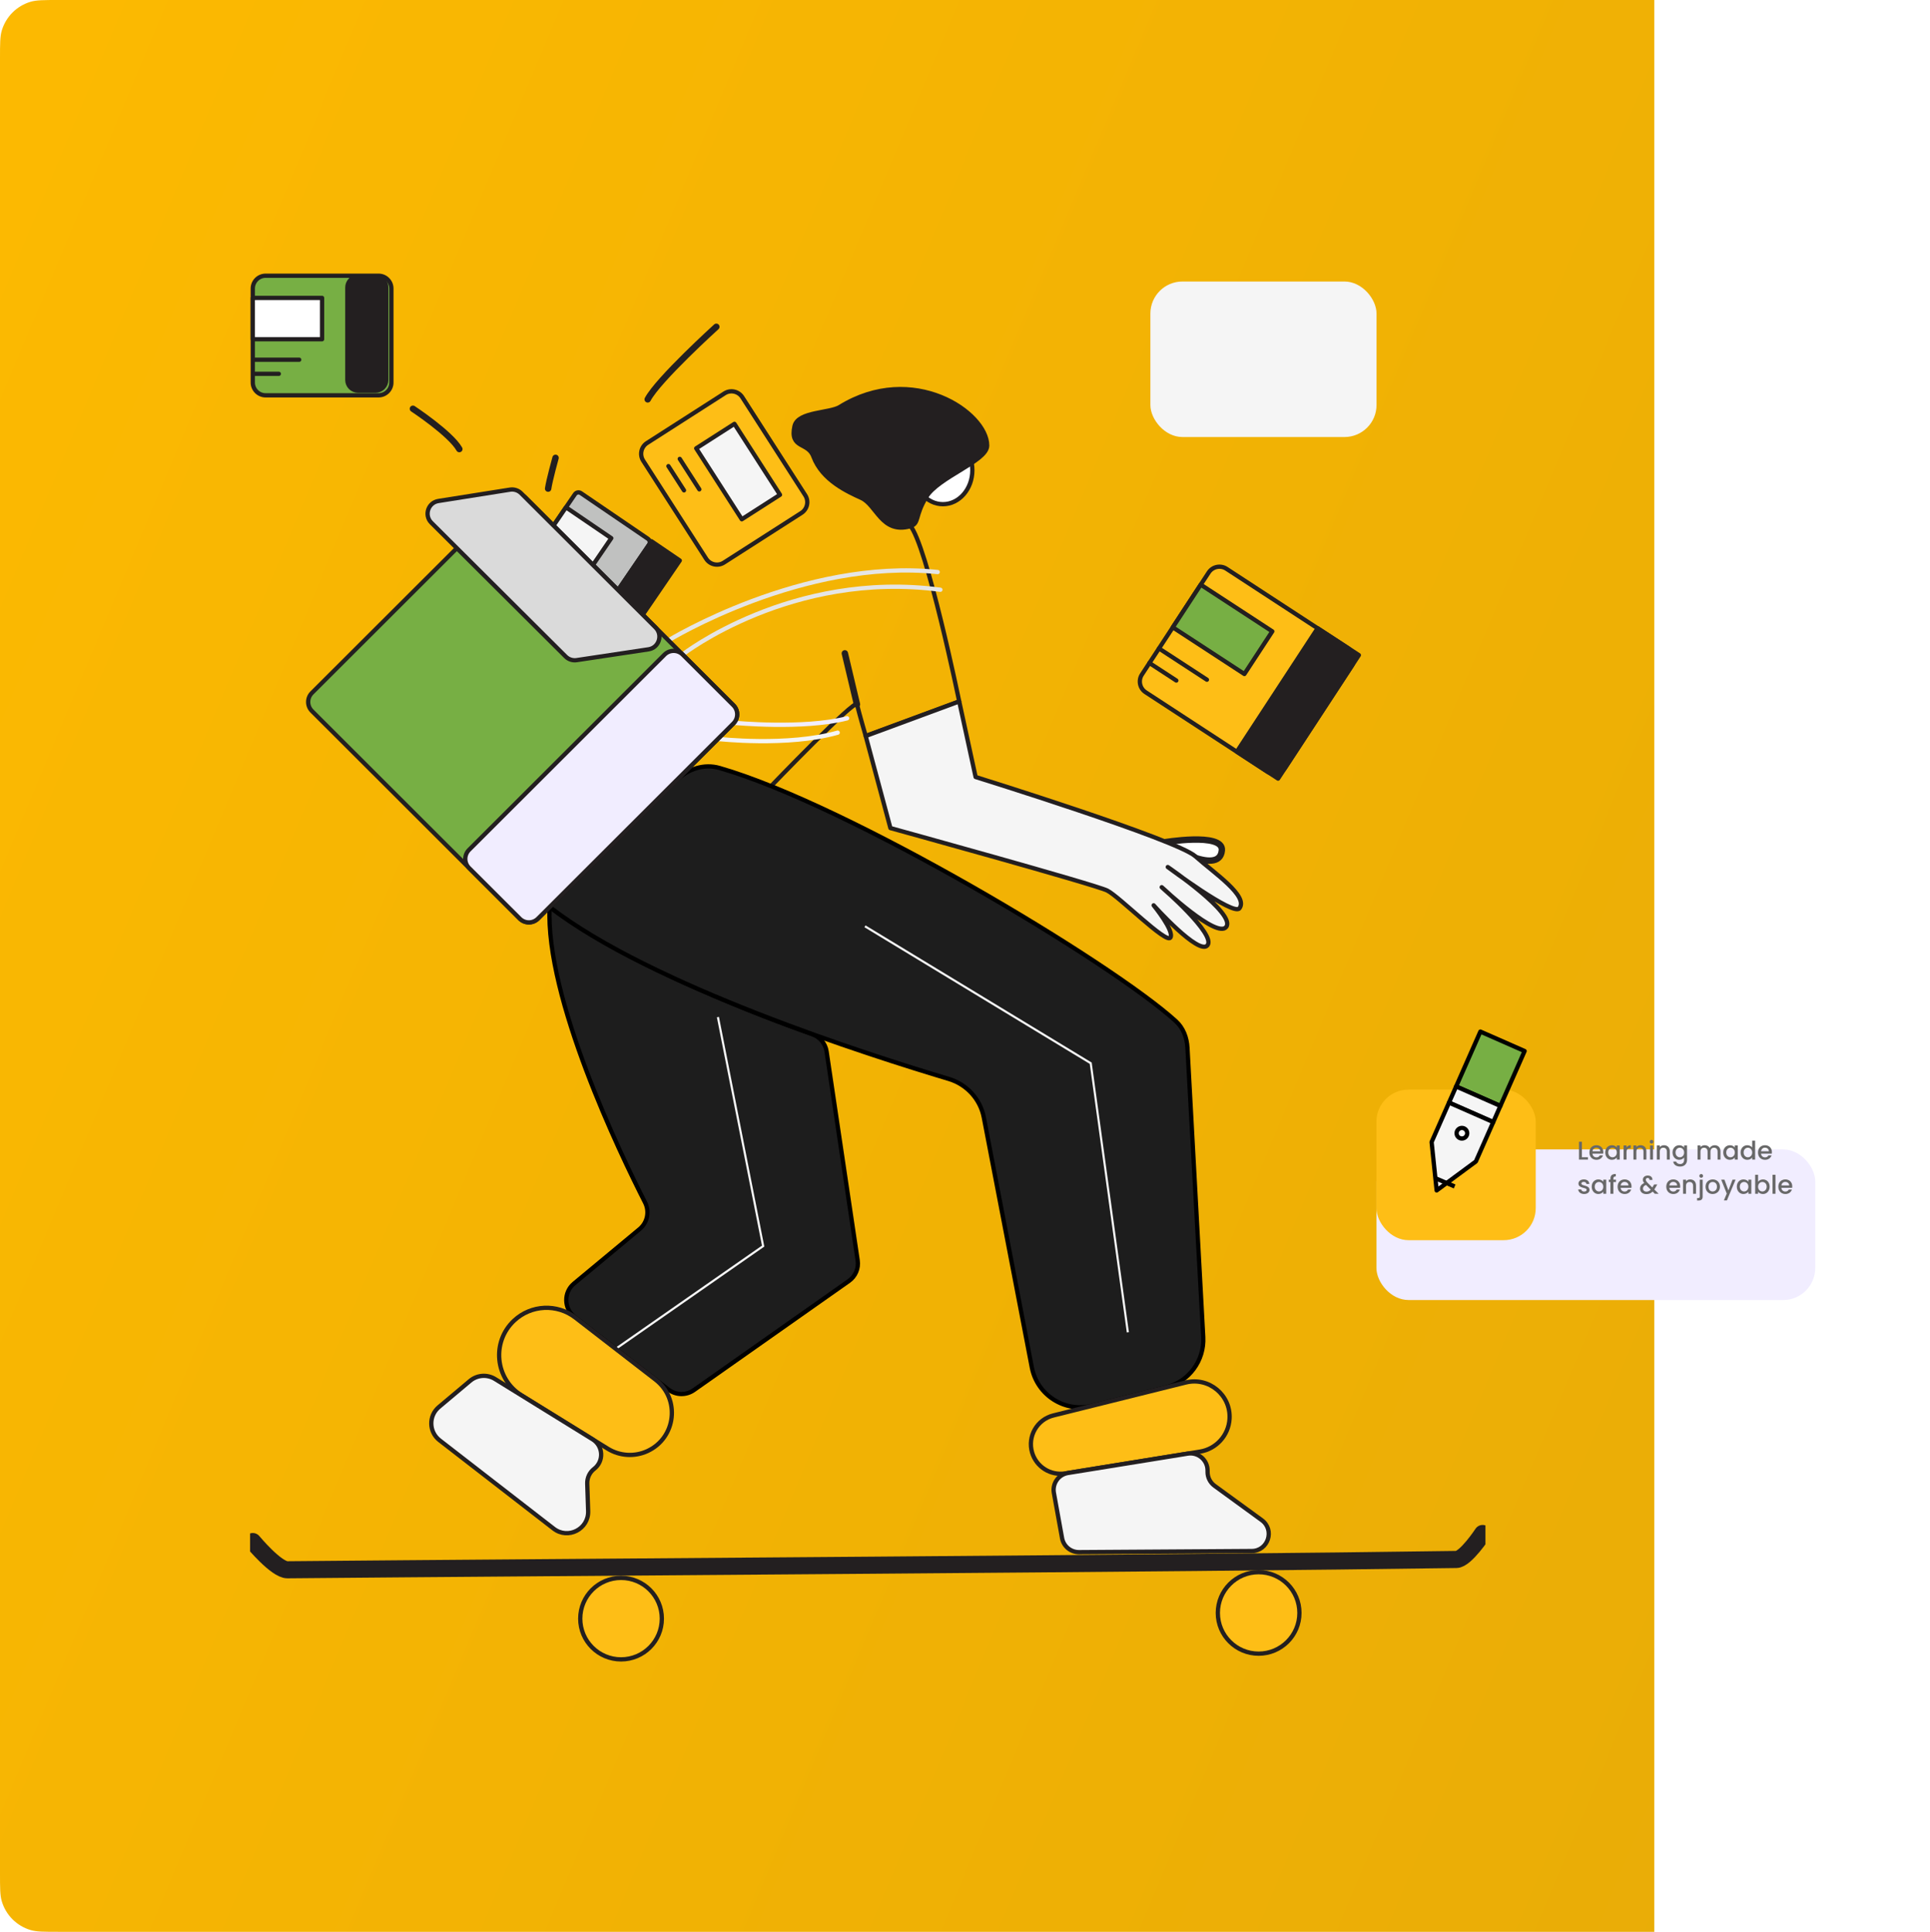 <svg width="903" height="904" viewBox="0 0 903 904" fill="none" xmlns="http://www.w3.org/2000/svg">
<path d="M0 27.4C0 20.516 0 17.073 0.839 14.27C2.768 7.817 7.817 2.768 14.27 0.839C17.073 0 20.516 0 27.4 0H774V904H27.4C20.516 904 17.073 904 14.27 903.161C7.817 901.232 2.768 896.183 0.839 889.73C0 886.927 0 883.484 0 876.6V27.4Z" fill="url(#paint0_linear_8_383)"/>
<g clip-path="url(#clip0_8_383)">
<path d="M360.613 368.016C360.613 368.016 400.242 326.78 400.947 329.588C402.315 335.039 405.043 344.413 405.043 344.413L448.793 328.239C448.793 328.239 433.583 254.436 425.71 245.792" stroke="#231F20" stroke-width="2" stroke-miterlimit="10" stroke-linecap="round" stroke-linejoin="round"/>
<path d="M571.676 397.915C572.448 389.371 544.135 394.251 544.135 394.251C544.135 394.251 570.534 410.576 571.676 397.915Z" fill="white" stroke="#231F20" stroke-width="3" stroke-miterlimit="10" stroke-linecap="round" stroke-linejoin="round"/>
<path d="M448.794 328.238L456.466 363.597C456.466 363.597 550.463 392.834 559.277 400.699C568.091 408.555 584.258 419.338 579.893 425.056C577.081 428.737 546.375 405.73 546.375 405.73C546.375 405.73 578.264 427.421 573.757 433.709C569.526 439.629 543.538 415.162 543.538 415.162C543.538 415.162 569.107 437.223 564.943 442.362C560.956 447.293 539.761 423.648 539.761 423.648C539.761 423.648 549.515 435.596 547.626 438.74C545.737 441.885 523.703 419.564 518.037 416.73C512.371 413.896 416.602 387.493 416.602 387.493L405.035 344.421L448.794 328.238Z" fill="#F5F5F5" stroke="#231F20" stroke-width="2" stroke-miterlimit="10" stroke-linecap="round" stroke-linejoin="round"/>
<path d="M395.281 305.734L400.939 329.588" stroke="#231F20" stroke-width="3" stroke-miterlimit="10" stroke-linecap="round" stroke-linejoin="round"/>
<path d="M380.032 483.966C383.594 485.218 386.188 488.319 386.744 492.053L401.283 589.813C401.839 593.552 400.239 597.285 397.148 599.461L324.622 650.514C321.033 653.04 316.216 652.931 312.745 650.245L268.829 616.254C263.769 612.338 263.638 604.744 268.558 600.655L299.259 575.144C302.922 572.1 303.962 566.936 301.801 562.692C290.078 539.673 255.066 467.03 257.165 424.403C295.961 453.21 360.461 477.088 380.032 483.966Z" fill="#1D1D1D" stroke="black" stroke-width="2" stroke-miterlimit="10" stroke-linecap="round" stroke-linejoin="round"/>
<path d="M335.893 475.943L357.055 583.108L288.668 630.783" stroke="#F5F5F5" stroke-miterlimit="10"/>
<path d="M240.543 617.978C248.482 610.539 260.648 609.964 269.252 616.622L306.716 645.613C318.388 654.645 316.326 672.836 302.929 679.027C296.934 681.798 289.948 681.375 284.331 677.902L244.041 652.989C231.633 645.316 229.898 627.954 240.543 617.978Z" fill="#FEBE16" stroke="#231F20" stroke-width="2" stroke-miterlimit="10" stroke-linecap="round" stroke-linejoin="round"/>
<path d="M231.629 645.32C227.958 643.05 223.244 643.392 219.939 646.168L205.361 658.414C200.48 662.513 200.629 670.072 205.668 673.976L259.059 715.343C265.751 720.528 275.456 715.572 275.178 707.111L274.757 694.252C274.669 691.558 275.878 688.985 278.009 687.335C282.644 683.745 282.269 676.631 277.283 673.548L231.629 645.32Z" fill="#F5F5F5" stroke="#231F20" stroke-width="2" stroke-miterlimit="10" stroke-linecap="round" stroke-linejoin="round"/>
<path d="M257.164 424.419C304.466 461.136 406.861 493.832 443.892 504.884C452.28 507.388 458.652 514.303 460.303 522.9L482.768 639.888C485.256 652.844 498.109 661.056 510.912 657.869L545.558 649.244C556.263 646.579 563.568 636.688 562.967 625.672L555.583 490.311C555.326 485.598 553.647 481.045 550.159 477.865C519.932 450.302 396.614 376.593 336.641 359.372C329.442 357.304 321.877 359.771 316.578 365.064L257.164 424.419Z" fill="#1D1D1D" stroke="black" stroke-width="2" stroke-miterlimit="10" stroke-linecap="round" stroke-linejoin="round"/>
<path d="M118.275 721.374C118.275 721.374 129.255 734.631 134.484 734.58C264.92 733.373 550.799 731.696 681.411 729.759C685.734 729.692 693.683 717.601 693.683 717.601" stroke="#231F20" stroke-width="8" stroke-miterlimit="10" stroke-linecap="round" stroke-linejoin="round"/>
<path d="M290.573 776.515C301.115 776.515 309.661 767.979 309.661 757.448C309.661 746.918 301.115 738.382 290.573 738.382C280.03 738.382 271.484 746.918 271.484 757.448C271.484 767.979 280.03 776.515 290.573 776.515Z" fill="#FEBE16" stroke="#231F20" stroke-width="2" stroke-miterlimit="10" stroke-linecap="round" stroke-linejoin="round"/>
<path d="M588.883 773.838C599.425 773.838 607.971 765.302 607.971 754.771C607.971 744.241 599.425 735.704 588.883 735.704C578.341 735.704 569.795 744.241 569.795 754.771C569.795 765.302 578.341 773.838 588.883 773.838Z" fill="#FEBE16" stroke="#231F20" stroke-width="2" stroke-miterlimit="10" stroke-linecap="round" stroke-linejoin="round"/>
<path d="M482.901 679.731C480.667 672.168 485.188 664.267 492.842 662.362L554.787 646.944C565.604 644.252 575.929 652.822 575.274 663.95C574.819 671.678 569.059 678.055 561.416 679.291L498.4 689.483C491.516 690.596 484.877 686.419 482.901 679.731Z" fill="#FEBE16" stroke="#231F20" stroke-width="2" stroke-miterlimit="10" stroke-linecap="round" stroke-linejoin="round"/>
<path d="M555.716 680.219C560.58 679.433 564.993 683.189 564.993 688.117V688.827C564.993 691.385 566.216 693.788 568.283 695.294L590.315 711.34C596.554 715.884 593.376 725.756 585.657 725.807L504.836 726.334C500.947 726.359 497.604 723.584 496.912 719.757L493.087 698.603C492.29 694.198 495.263 689.997 499.682 689.282L555.716 680.219Z" fill="#F5F5F5" stroke="#231F20" stroke-width="2" stroke-miterlimit="10" stroke-linecap="round" stroke-linejoin="round"/>
<path d="M441.163 235.94C448.771 235.94 454.938 228.83 454.938 220.059C454.938 211.288 448.771 204.178 441.163 204.178C433.556 204.178 427.389 211.288 427.389 220.059C427.389 228.83 433.556 235.94 441.163 235.94Z" fill="white" stroke="#231F20" stroke-width="2" stroke-miterlimit="10" stroke-linecap="round" stroke-linejoin="round"/>
<path d="M312.742 299.663C312.742 299.663 375.732 261.085 438.721 267.692" stroke="#E5E5E5" stroke-width="2" stroke-miterlimit="10" stroke-linecap="round" stroke-linejoin="round"/>
<path d="M319.365 306.279C319.365 306.279 370.234 266.686 439.98 275.977" stroke="#E5E5E5" stroke-width="2" stroke-miterlimit="10" stroke-linecap="round" stroke-linejoin="round"/>
<path d="M343.447 338.233C343.447 338.233 375.731 341.377 396.33 336.137" stroke="#F1EDFF" stroke-width="2" stroke-miterlimit="10" stroke-linecap="round" stroke-linejoin="round"/>
<path d="M335.893 345.779C335.893 345.779 368.579 349.502 391.923 342.845" stroke="#F5F5F5" stroke-width="2" stroke-miterlimit="10" stroke-linecap="round" stroke-linejoin="round"/>
<path d="M303.14 252.135L271.774 230.763C270.861 230.141 269.616 230.377 268.993 231.289L240.267 273.355C239.644 274.267 239.879 275.511 240.792 276.133L272.158 297.504C273.071 298.126 274.316 297.891 274.939 296.979L303.665 254.913C304.288 254.001 304.053 252.757 303.14 252.135Z" fill="#C0C1C0" stroke="#231F20" stroke-width="2" stroke-miterlimit="10" stroke-linecap="round" stroke-linejoin="round"/>
<path d="M318.051 262.298L304.793 253.264L273.811 298.633L287.069 307.667L318.051 262.298Z" fill="#231F20" stroke="#231F20" stroke-width="2" stroke-miterlimit="10" stroke-linecap="round" stroke-linejoin="round"/>
<path d="M286.008 251.843L264.816 237.404L239.142 275.002L260.333 289.441L286.008 251.843Z" fill="#F5F5F5" stroke="#231F20" stroke-width="2" stroke-miterlimit="10" stroke-linecap="round" stroke-linejoin="round"/>
<path d="M425.711 245.783C429.723 244.651 427.389 241.482 432.946 232.267C438.612 222.868 461.402 215.338 461.377 208.48C461.335 193.463 427.087 169.91 393.175 190.872C388.348 193.857 373.642 193.094 372.215 199.542C369.932 209.838 378.334 206.191 381.029 213.452C385.092 224.402 396.843 229.643 403.248 232.577C410.643 235.965 412.792 249.422 425.711 245.783Z" fill="#231F20" stroke="#231F20" stroke-width="3" stroke-miterlimit="10" stroke-linecap="round" stroke-linejoin="round"/>
<path d="M177.12 129.026H124.275C120.962 129.026 118.275 131.713 118.275 135.026V178.994C118.275 182.308 120.962 184.994 124.275 184.994H177.12C180.434 184.994 183.12 182.308 183.12 178.994V135.026C183.12 131.713 180.434 129.026 177.12 129.026Z" fill="#77AF44" stroke="#231F20" stroke-width="2" stroke-miterlimit="10" stroke-linecap="round" stroke-linejoin="round"/>
<path d="M150.693 139.407H118.275V158.742H150.693V139.407Z" fill="white" stroke="#231F20" stroke-width="2" stroke-miterlimit="10" stroke-linecap="round" stroke-linejoin="round"/>
<path d="M119.006 168.334H139.991" stroke="#231F20" stroke-width="2" stroke-miterlimit="10" stroke-linecap="round" stroke-linejoin="round"/>
<path d="M119.006 174.932H130.447" stroke="#231F20" stroke-width="2" stroke-miterlimit="10" stroke-linecap="round" stroke-linejoin="round"/>
<path d="M175.712 129.518H167.514C164.752 129.518 162.514 131.757 162.514 134.518V177.814C162.514 180.576 164.752 182.814 167.514 182.814H175.712C178.474 182.814 180.712 180.576 180.712 177.814V134.518C180.712 131.757 178.474 129.518 175.712 129.518Z" fill="#231F20" stroke="#231F20" stroke-width="2" stroke-miterlimit="10" stroke-linecap="round" stroke-linejoin="round"/>
<path d="M630.724 303.309L573.829 266.166C571.054 264.355 567.334 265.134 565.52 267.907L534.285 315.644C532.471 318.417 533.249 322.134 536.024 323.945L592.919 361.088C595.694 362.9 599.414 362.12 601.229 359.347L632.463 311.61C634.277 308.837 633.499 305.121 630.724 303.309Z" fill="#FEBE16" stroke="#231F20" stroke-width="2" stroke-miterlimit="10" stroke-linecap="round" stroke-linejoin="round"/>
<path d="M595.274 295.45L561.799 273.596L548.738 293.558L582.213 315.411L595.274 295.45Z" fill="#77AF44" stroke="#231F20" stroke-width="2" stroke-miterlimit="10" stroke-linecap="round" stroke-linejoin="round"/>
<path d="M542.262 303.445L564.691 318.076" stroke="#231F20" stroke-width="2" stroke-miterlimit="10" stroke-linecap="round" stroke-linejoin="round"/>
<path d="M537.805 310.262L550.371 318.462" stroke="#231F20" stroke-width="2" stroke-miterlimit="10" stroke-linecap="round" stroke-linejoin="round"/>
<path d="M616.498 293.987L578.693 351.766L597.975 364.353L635.779 306.574L616.498 293.987Z" fill="#231F20" stroke="#231F20" stroke-width="2" stroke-miterlimit="10" stroke-linecap="round" stroke-linejoin="round"/>
<path d="M343.156 330.032L245.899 232.885C243.555 230.543 239.754 230.543 237.409 232.885L145.946 324.246C143.601 326.588 143.601 330.384 145.946 332.726L243.202 429.874C245.547 432.216 249.348 432.216 251.692 429.874L343.156 338.513C345.5 336.171 345.5 332.374 343.156 330.032Z" fill="#77AF44" stroke="#231F20" stroke-width="2" stroke-miterlimit="10" stroke-linecap="round" stroke-linejoin="round"/>
<path d="M343.157 330.042L319.417 306.329C317.072 303.987 313.271 303.987 310.927 306.329L219.463 397.69C217.119 400.032 217.119 403.829 219.463 406.171L243.203 429.884C245.548 432.225 249.349 432.225 251.693 429.884L343.157 338.523C345.501 336.181 345.501 332.384 343.157 330.042Z" fill="#F1EDFF" stroke="#231F20" stroke-width="2" stroke-miterlimit="10" stroke-linecap="round" stroke-linejoin="round"/>
<path d="M269.796 308.915C267.916 309.198 266.014 308.573 264.668 307.232L201.828 244.62C198.352 241.157 200.277 235.212 205.123 234.444L238.633 229.132C240.529 228.831 242.455 229.456 243.813 230.812L306.757 293.678C310.241 297.159 308.28 303.124 303.409 303.857L269.796 308.915Z" fill="#DADADA" stroke="#231F20" stroke-width="2" stroke-miterlimit="10" stroke-linecap="round" stroke-linejoin="round"/>
<path d="M193.201 191.283C193.201 191.283 210.82 202.912 214.908 210.148" stroke="#231F20" stroke-width="3" stroke-miterlimit="10" stroke-linecap="round" stroke-linejoin="round"/>
<path d="M259.926 214.257C259.926 214.257 257.03 224.671 256.459 228.653" stroke="#231F20" stroke-width="3" stroke-miterlimit="10" stroke-linecap="round" stroke-linejoin="round"/>
<path d="M335.154 152.923C335.154 152.923 307.974 177.565 303.047 186.881" stroke="#231F20" stroke-width="3" stroke-miterlimit="10" stroke-linecap="round" stroke-linejoin="round"/>
<path d="M376.756 231.758L347.297 185.883C345.506 183.094 341.793 182.283 339.003 184.071L302.744 207.303C299.954 209.09 299.144 212.8 300.934 215.588L330.393 261.463C332.184 264.251 335.897 265.063 338.687 263.275L374.946 240.043C377.736 238.255 378.546 234.546 376.756 231.758Z" fill="#FEBE16" stroke="#231F20" stroke-width="2" stroke-miterlimit="10" stroke-linecap="round" stroke-linejoin="round"/>
<path d="M364.941 231.541L343.623 198.343L325.741 209.8L347.059 242.998L364.941 231.541Z" fill="#F5F5F5" stroke="#231F20" stroke-width="2" stroke-miterlimit="10" stroke-linecap="round" stroke-linejoin="round"/>
<path d="M318.039 214.735L327.197 228.989" stroke="#231F20" stroke-width="2" stroke-miterlimit="10" stroke-linecap="round" stroke-linejoin="round"/>
<path d="M312.742 218.131L320.028 229.467" stroke="#231F20" stroke-width="2" stroke-miterlimit="10" stroke-linecap="round" stroke-linejoin="round"/>
<path d="M404.699 433.466L510.322 497.534L527.698 623.472" stroke="#F5F5F5" stroke-miterlimit="10"/>
<rect x="538.24" y="131.737" width="105.805" height="72.775" rx="15" fill="#F5F5F5"/>
</g>
<g filter="url(#filter0_d_8_383)">
<rect x="644" y="509.879" width="205.304" height="70.467" rx="15" fill="#F1EDFF"/>
</g>
<rect x="644" y="509.879" width="74.533" height="70.467" rx="15" fill="#FEBE16"/>
<path d="M738.769 534.297V542.637H742.957V541.533H740.137V534.297H738.769ZM746.885 537.069C747.905 537.069 748.709 537.717 748.733 538.737H745.073C745.217 537.693 745.961 537.069 746.885 537.069ZM749.981 540.669H748.505C748.253 541.185 747.785 541.593 746.945 541.593C745.937 541.593 745.157 540.933 745.061 539.841H750.113C750.149 539.613 750.161 539.397 750.161 539.169C750.161 537.225 748.829 535.917 746.945 535.917C744.989 535.917 743.645 537.249 743.645 539.325C743.645 541.401 745.049 542.745 746.945 542.745C748.565 542.745 749.609 541.821 749.981 540.669ZM751.051 539.301C751.051 541.341 752.431 542.745 754.147 542.745C755.251 542.745 756.043 542.217 756.463 541.653V542.637H757.843V536.025H756.463V536.985C756.055 536.445 755.287 535.917 754.171 535.917C752.431 535.917 751.051 537.261 751.051 539.301ZM756.463 539.325C756.463 540.753 755.491 541.557 754.459 541.557C753.439 541.557 752.455 540.729 752.455 539.301C752.455 537.873 753.439 537.105 754.459 537.105C755.491 537.105 756.463 537.909 756.463 539.325ZM761.008 539.157C761.008 537.753 761.632 537.333 762.64 537.333H762.988V535.917C762.052 535.917 761.392 536.325 761.008 536.985V536.025H759.64V542.637H761.008V539.157ZM768.938 542.637H770.294V538.737C770.294 536.889 769.13 535.917 767.582 535.917C766.79 535.917 766.058 536.241 765.614 536.781V536.025H764.246V542.637H765.614V538.941C765.614 537.729 766.274 537.105 767.282 537.105C768.278 537.105 768.938 537.729 768.938 538.941V542.637ZM772.039 542.637H773.407V536.025H772.039V542.637ZM772.735 535.149C773.215 535.149 773.599 534.765 773.599 534.273C773.599 533.781 773.215 533.397 772.735 533.397C772.243 533.397 771.859 533.781 771.859 534.273C771.859 534.765 772.243 535.149 772.735 535.149ZM779.895 542.637H781.251V538.737C781.251 536.889 780.087 535.917 778.539 535.917C777.747 535.917 777.015 536.241 776.571 536.781V536.025H775.203V542.637H776.571V538.941C776.571 537.729 777.231 537.105 778.239 537.105C779.235 537.105 779.895 537.729 779.895 538.941V542.637ZM782.54 539.301C782.54 541.341 783.92 542.745 785.66 542.745C786.74 542.745 787.532 542.205 787.952 541.641V542.745C787.952 544.065 787.16 544.713 786.104 544.713C785.156 544.713 784.424 544.245 784.22 543.561H782.864C783.032 545.025 784.34 545.901 786.104 545.901C788.168 545.901 789.332 544.545 789.332 542.745V536.025H787.952V536.985C787.544 536.421 786.74 535.917 785.66 535.917C783.92 535.917 782.54 537.261 782.54 539.301ZM787.952 539.325C787.952 540.753 786.98 541.557 785.948 541.557C784.928 541.557 783.944 540.729 783.944 539.301C783.944 537.873 784.928 537.105 785.948 537.105C786.98 537.105 787.952 537.909 787.952 539.325ZM803.618 542.637H804.974V538.737C804.974 536.889 803.798 535.917 802.25 535.917C801.29 535.917 800.354 536.421 799.946 537.225C799.49 536.361 798.614 535.917 797.57 535.917C796.778 535.917 796.058 536.241 795.614 536.781V536.025H794.246V542.637H795.614V538.941C795.614 537.729 796.274 537.105 797.282 537.105C798.278 537.105 798.938 537.729 798.938 538.941V542.637H800.294V538.941C800.294 537.729 800.954 537.105 801.962 537.105C802.958 537.105 803.618 537.729 803.618 538.941V542.637ZM806.258 539.301C806.258 541.341 807.638 542.745 809.354 542.745C810.458 542.745 811.25 542.217 811.67 541.653V542.637H813.05V536.025H811.67V536.985C811.262 536.445 810.494 535.917 809.378 535.917C807.638 535.917 806.258 537.261 806.258 539.301ZM811.67 539.325C811.67 540.753 810.698 541.557 809.666 541.557C808.646 541.557 807.662 540.729 807.662 539.301C807.662 537.873 808.646 537.105 809.666 537.105C810.698 537.105 811.67 537.909 811.67 539.325ZM814.391 539.301C814.391 541.341 815.771 542.745 817.511 542.745C818.591 542.745 819.383 542.241 819.803 541.641V542.637H821.183V533.757H819.803V536.949C819.299 536.325 818.387 535.917 817.523 535.917C815.771 535.917 814.391 537.261 814.391 539.301ZM819.803 539.325C819.803 540.753 818.831 541.557 817.799 541.557C816.779 541.557 815.795 540.729 815.795 539.301C815.795 537.873 816.779 537.105 817.799 537.105C818.831 537.105 819.803 537.909 819.803 539.325ZM825.764 537.069C826.784 537.069 827.588 537.717 827.612 538.737H823.952C824.096 537.693 824.84 537.069 825.764 537.069ZM828.86 540.669H827.384C827.132 541.185 826.664 541.593 825.824 541.593C824.816 541.593 824.036 540.933 823.94 539.841H828.992C829.028 539.613 829.04 539.397 829.04 539.169C829.04 537.225 827.708 535.917 825.824 535.917C823.868 535.917 822.524 537.249 822.524 539.325C822.524 541.401 823.928 542.745 825.824 542.745C827.444 542.745 828.488 541.821 828.86 540.669ZM743.701 556.789C743.629 554.401 739.897 555.145 739.897 553.813C739.897 553.369 740.281 553.069 741.013 553.069C741.757 553.069 742.201 553.465 742.249 554.041H743.617C743.545 552.721 742.561 551.917 741.061 551.917C739.501 551.917 738.517 552.769 738.517 553.825C738.517 556.249 742.357 555.505 742.357 556.801C742.357 557.257 741.937 557.593 741.145 557.593C740.389 557.593 739.873 557.149 739.825 556.609H738.409C738.469 557.809 739.585 558.745 741.169 558.745C742.729 558.745 743.701 557.905 743.701 556.789ZM744.723 555.301C744.723 557.341 746.103 558.745 747.819 558.745C748.923 558.745 749.715 558.217 750.135 557.653V558.637H751.515V552.025H750.135V552.985C749.727 552.445 748.959 551.917 747.843 551.917C746.103 551.917 744.723 553.261 744.723 555.301ZM750.135 555.325C750.135 556.753 749.163 557.557 748.131 557.557C747.111 557.557 746.127 556.729 746.127 555.301C746.127 553.873 747.111 553.105 748.131 553.105C749.163 553.105 750.135 553.909 750.135 555.325ZM753.48 558.637H754.86V553.141H756.084V552.025H754.86V551.557C754.86 550.801 755.148 550.513 755.988 550.513V549.373C754.26 549.373 753.48 550.033 753.48 551.557V552.025H752.7V553.141H753.48V558.637ZM760.08 553.069C761.1 553.069 761.904 553.717 761.928 554.737H758.268C758.412 553.693 759.156 553.069 760.08 553.069ZM763.176 556.669H761.7C761.448 557.185 760.98 557.593 760.14 557.593C759.132 557.593 758.352 556.933 758.256 555.841H763.308C763.344 555.613 763.356 555.397 763.356 555.169C763.356 553.225 762.024 551.917 760.14 551.917C758.184 551.917 756.84 553.249 756.84 555.325C756.84 557.401 758.244 558.745 760.14 558.745C761.76 558.745 762.804 557.821 763.176 556.669ZM773.124 552.157C773.208 551.017 772.428 550.105 770.976 550.105C769.548 550.105 768.66 550.933 768.66 552.025C768.66 552.613 768.828 553.057 769.296 553.621C767.976 554.161 767.34 555.109 767.34 556.237C767.34 557.797 768.54 558.793 770.34 558.793C771.504 558.793 772.428 558.409 773.232 557.605L774.264 558.637H776.052L774.024 556.621C774.12 556.465 774.228 556.297 774.324 556.129L775.404 554.281H773.928L773.076 555.685L770.868 553.489C770.28 552.853 770.028 552.481 770.028 552.025C770.028 551.581 770.376 551.221 770.916 551.221C771.432 551.221 771.78 551.545 771.756 552.157H773.124ZM770.34 557.629C769.356 557.629 768.708 556.993 768.708 556.189C768.708 555.445 769.152 554.869 770.124 554.485L772.332 556.705C771.756 557.317 771.12 557.629 770.34 557.629ZM782.85 553.069C783.87 553.069 784.674 553.717 784.698 554.737H781.038C781.182 553.693 781.926 553.069 782.85 553.069ZM785.946 556.669H784.47C784.218 557.185 783.75 557.593 782.91 557.593C781.902 557.593 781.122 556.933 781.026 555.841H786.078C786.114 555.613 786.126 555.397 786.126 555.169C786.126 553.225 784.794 551.917 782.91 551.917C780.954 551.917 779.61 553.249 779.61 555.325C779.61 557.401 781.014 558.745 782.91 558.745C784.53 558.745 785.574 557.821 785.946 556.669ZM792.164 558.637H793.52V554.737C793.52 552.889 792.356 551.917 790.808 551.917C790.016 551.917 789.284 552.241 788.84 552.781V552.025H787.472V558.637H788.84V554.941C788.84 553.729 789.5 553.105 790.508 553.105C791.504 553.105 792.164 553.729 792.164 554.941V558.637ZM795.961 551.149C796.441 551.149 796.825 550.765 796.825 550.273C796.825 549.781 796.441 549.397 795.961 549.397C795.469 549.397 795.085 549.781 795.085 550.273C795.085 550.765 795.469 551.149 795.961 551.149ZM795.265 552.025V559.933C795.265 560.425 795.073 560.629 794.497 560.629H794.029V561.781H794.737C795.913 561.781 796.633 561.277 796.633 559.933V552.025H795.265ZM804.729 555.325C804.729 553.249 803.241 551.917 801.357 551.917C799.473 551.917 797.985 553.249 797.985 555.325C797.985 557.401 799.413 558.745 801.297 558.745C803.193 558.745 804.729 557.401 804.729 555.325ZM799.377 555.325C799.377 553.825 800.301 553.105 801.333 553.105C802.353 553.105 803.325 553.825 803.325 555.325C803.325 556.825 802.317 557.557 801.297 557.557C800.265 557.557 799.377 556.825 799.377 555.325ZM808.686 557.065L806.826 552.025H805.302L807.906 558.529L806.562 561.745H807.978L812.034 552.025H810.618L808.686 557.065ZM812.61 555.301C812.61 557.341 813.99 558.745 815.706 558.745C816.81 558.745 817.602 558.217 818.022 557.653V558.637H819.402V552.025H818.022V552.985C817.614 552.445 816.846 551.917 815.73 551.917C813.99 551.917 812.61 553.261 812.61 555.301ZM818.022 555.325C818.022 556.753 817.05 557.557 816.018 557.557C814.998 557.557 814.014 556.729 814.014 555.301C814.014 553.873 814.998 553.105 816.018 553.105C817.05 553.105 818.022 553.909 818.022 555.325ZM822.567 553.009V549.757H821.199V558.637H822.567V557.677C822.999 558.253 823.779 558.745 824.871 558.745C826.611 558.745 827.979 557.341 827.979 555.301C827.979 553.261 826.623 551.917 824.871 551.917C823.827 551.917 822.999 552.409 822.567 553.009ZM826.587 555.301C826.587 556.729 825.603 557.557 824.571 557.557C823.551 557.557 822.567 556.753 822.567 555.325C822.567 553.909 823.551 553.105 824.571 553.105C825.603 553.105 826.587 553.873 826.587 555.301ZM829.332 558.637H830.7V549.757H829.332V558.637ZM835.28 553.069C836.3 553.069 837.104 553.717 837.128 554.737H833.468C833.612 553.693 834.356 553.069 835.28 553.069ZM838.376 556.669H836.9C836.648 557.185 836.18 557.593 835.34 557.593C834.332 557.593 833.552 556.933 833.456 555.841H838.508C838.544 555.613 838.556 555.397 838.556 555.169C838.556 553.225 837.224 551.917 835.34 551.917C833.384 551.917 832.04 553.249 832.04 555.325C832.04 557.401 833.444 558.745 835.34 558.745C836.96 558.745 838.004 557.821 838.376 556.669Z" fill="#686868"/>
<path d="M692.634 482.732L681.293 508.414L701.99 517.522L713.331 491.841L692.634 482.732Z" fill="#77AF44" stroke="black" stroke-width="2" stroke-miterlimit="10" stroke-linecap="round" stroke-linejoin="round"/>
<path d="M681.289 508.413L677.953 515.968L698.65 525.076L701.986 517.522L681.289 508.413Z" fill="#F5F5F5" stroke="black" stroke-width="2" stroke-miterlimit="10" stroke-linecap="round" stroke-linejoin="round"/>
<path d="M677.957 515.966L669.811 534.416L672.171 557.062L690.51 543.525L698.656 525.076L677.957 515.966Z" fill="#F5F5F5" stroke="black" stroke-width="2" stroke-miterlimit="10" stroke-linecap="round" stroke-linejoin="round"/>
<path d="M685.401 532.333C686.526 531.551 686.805 530.007 686.024 528.884C685.243 527.761 683.698 527.484 682.574 528.266C681.449 529.048 681.17 530.592 681.951 531.716C682.732 532.839 684.277 533.115 685.401 532.333Z" fill="white" stroke="black" stroke-width="2" stroke-miterlimit="10" stroke-linecap="round" stroke-linejoin="round"/>
<g filter="url(#filter1_d_8_383)">
<path d="M671.104 547.146L680.59 551.211" stroke="black" stroke-width="2"/>
</g>
<defs>
<filter id="filter0_d_8_383" x="591" y="484.879" width="311.305" height="176.467" filterUnits="userSpaceOnUse" color-interpolation-filters="sRGB">
<feFlood flood-opacity="0" result="BackgroundImageFix"/>
<feColorMatrix in="SourceAlpha" type="matrix" values="0 0 0 0 0 0 0 0 0 0 0 0 0 0 0 0 0 0 127 0" result="hardAlpha"/>
<feOffset dy="28"/>
<feGaussianBlur stdDeviation="26.5"/>
<feColorMatrix type="matrix" values="0 0 0 0 0 0 0 0 0 0 0 0 0 0 0 0 0 0 0.13 0"/>
<feBlend mode="normal" in2="BackgroundImageFix" result="effect1_dropShadow_8_383"/>
<feBlend mode="normal" in="SourceGraphic" in2="effect1_dropShadow_8_383" result="shape"/>
</filter>
<filter id="filter1_d_8_383" x="666.709" y="546.226" width="18.275" height="13.904" filterUnits="userSpaceOnUse" color-interpolation-filters="sRGB">
<feFlood flood-opacity="0" result="BackgroundImageFix"/>
<feColorMatrix in="SourceAlpha" type="matrix" values="0 0 0 0 0 0 0 0 0 0 0 0 0 0 0 0 0 0 127 0" result="hardAlpha"/>
<feOffset dy="4"/>
<feGaussianBlur stdDeviation="2"/>
<feColorMatrix type="matrix" values="0 0 0 0 0 0 0 0 0 0 0 0 0 0 0 0 0 0 0.25 0"/>
<feBlend mode="normal" in2="BackgroundImageFix" result="effect1_dropShadow_8_383"/>
<feBlend mode="normal" in="SourceGraphic" in2="effect1_dropShadow_8_383" result="shape"/>
</filter>
<linearGradient id="paint0_linear_8_383" x1="-239.5" y1="206.41" x2="1098.89" y2="767.774" gradientUnits="userSpaceOnUse">
<stop stop-color="#FFBB00"/>
<stop offset="1" stop-color="#E5AA08"/>
</linearGradient>
<clipPath id="clip0_8_383">
<rect x="117" y="105" width="578" height="675" rx="24" fill="white"/>
</clipPath>
</defs>
</svg>
